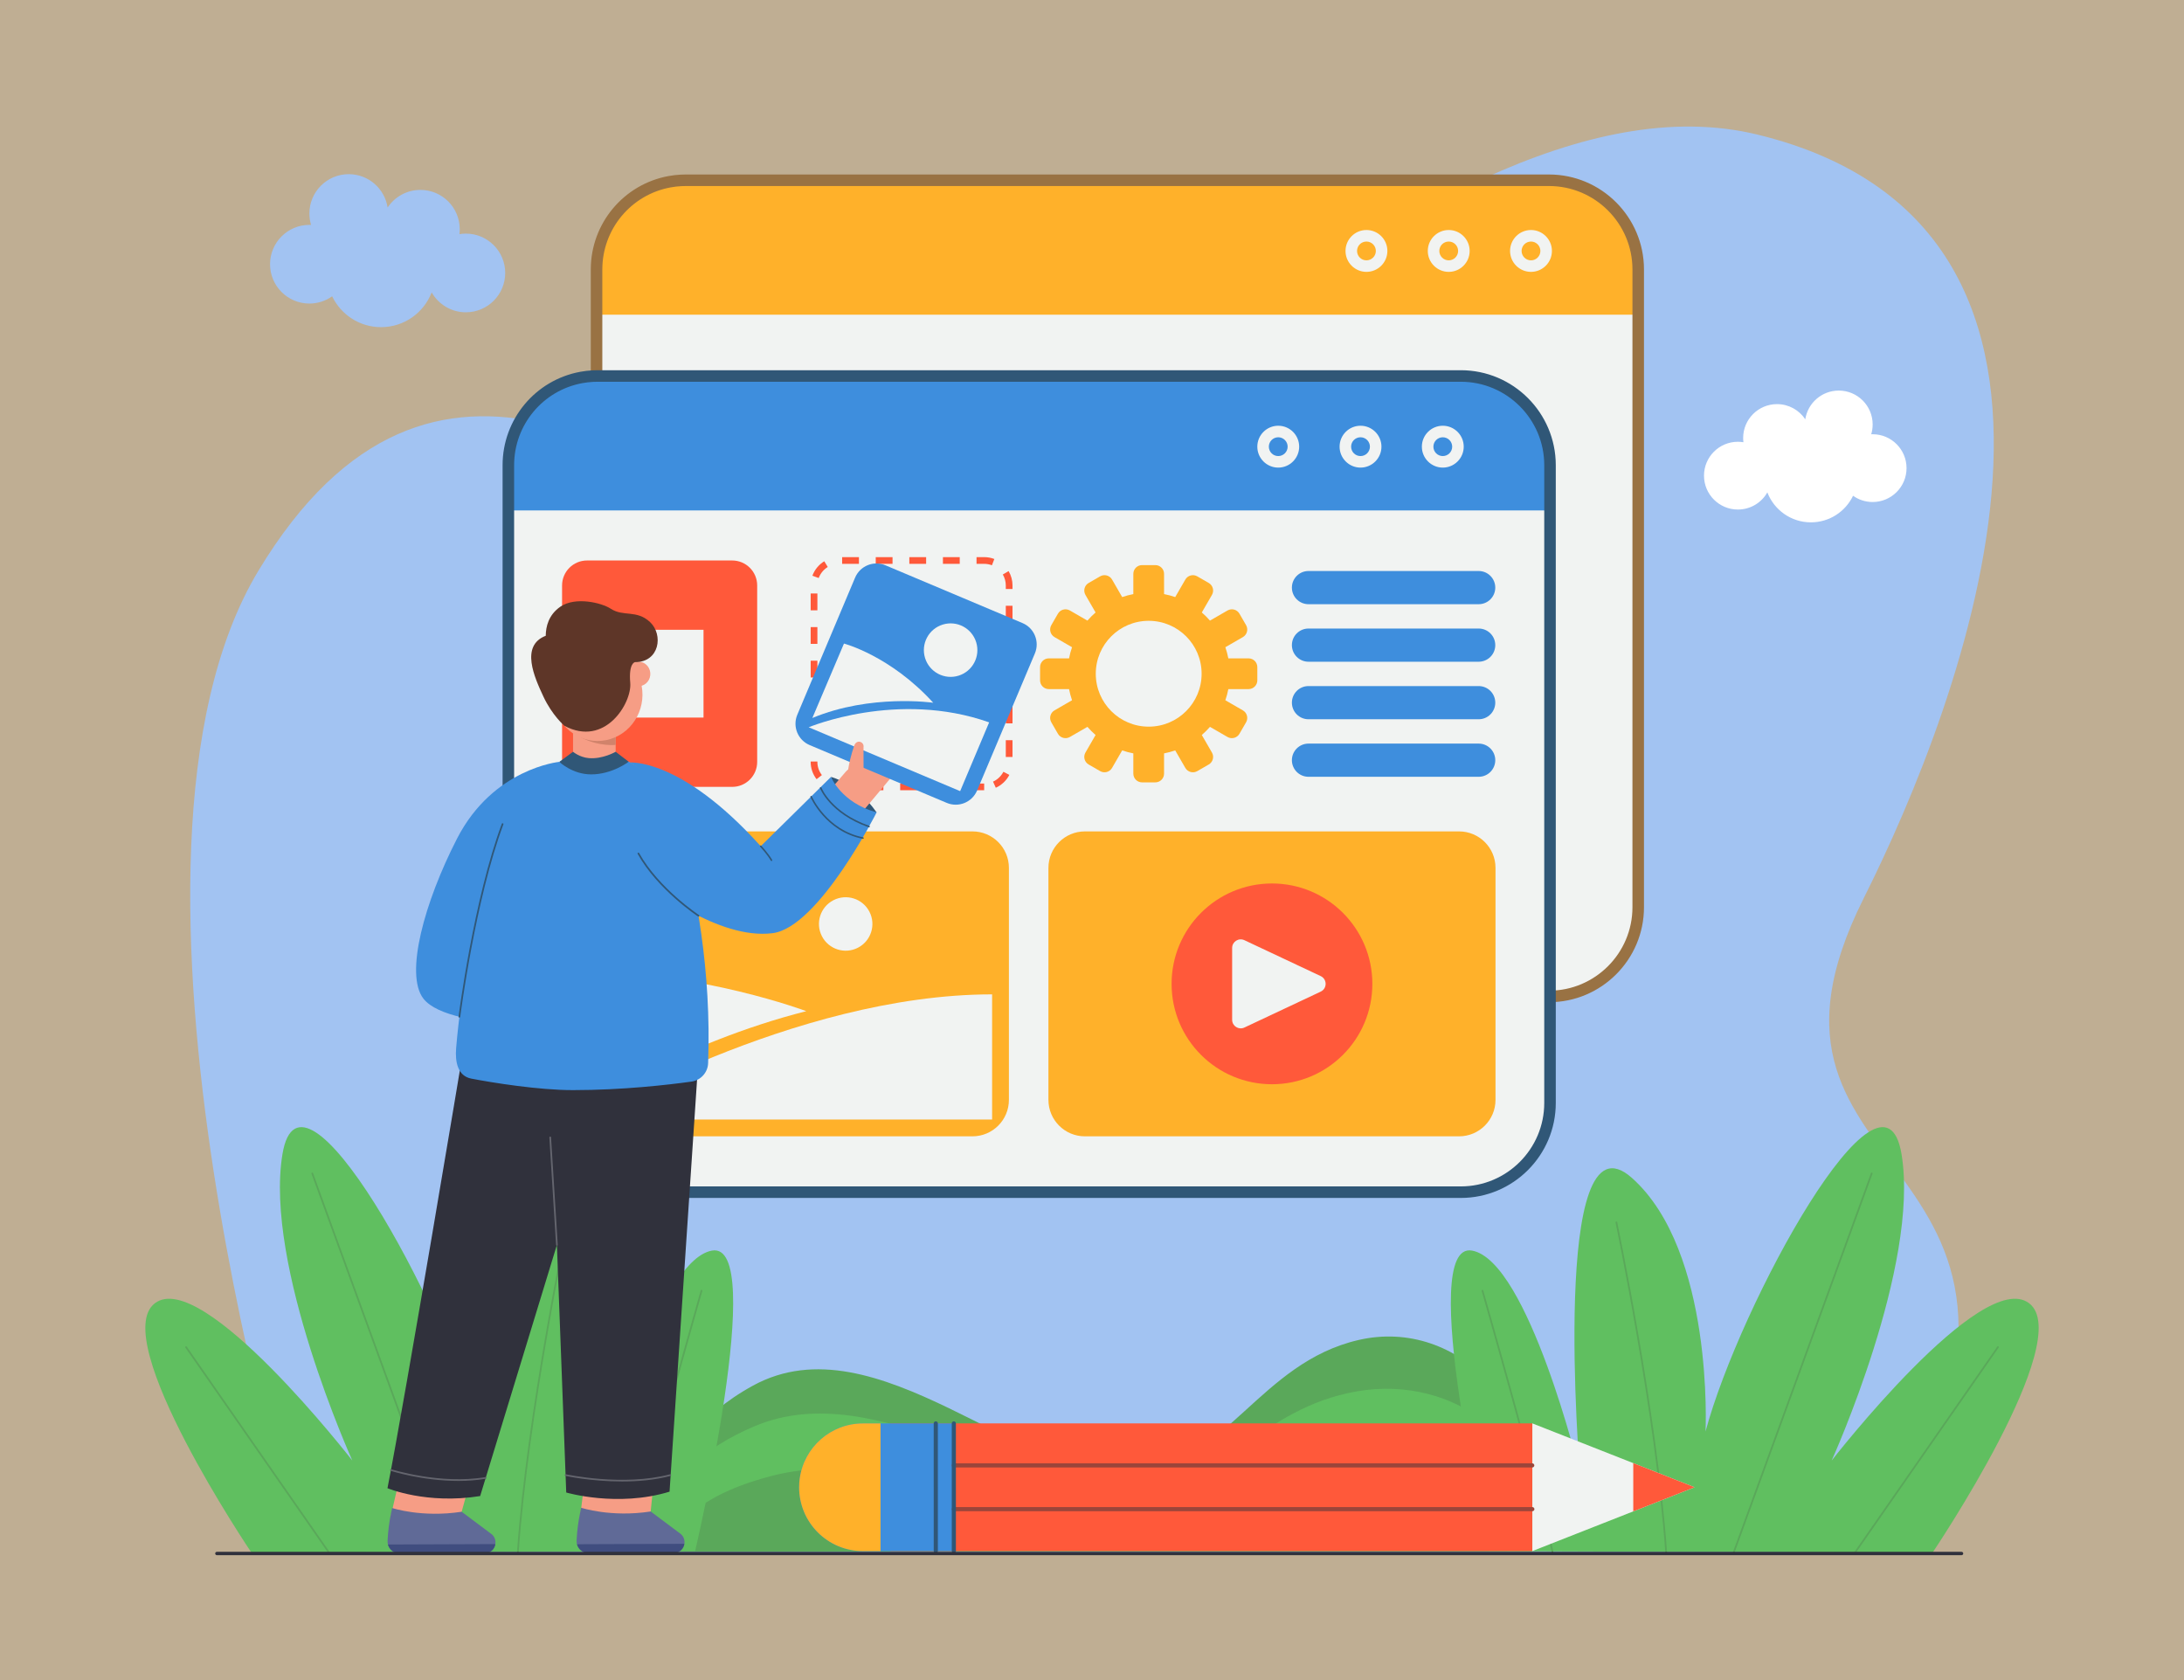 <?xml version="1.0" encoding="utf-8"?>
<!-- Generator: Adobe Illustrator 27.5.0, SVG Export Plug-In . SVG Version: 6.00 Build 0)  -->
<svg version="1.1" id="Ñëîé_1" xmlns="http://www.w3.org/2000/svg" xmlns:xlink="http://www.w3.org/1999/xlink" x="0px" y="0px"
	 viewBox="0 0 2600 2000" style="enable-background:new 0 0 2600 2000;" xml:space="preserve">
<rect id="_x31_1" style="fill:#bfae93;" width="2600" height="2000"/>
<path id="_x31_0" style="fill:#A2C3F2;" d="M356.747,1849.333c0,0-257.064-825-49.064-1170s481-118,652-12s723.629-607.128,1133-507
	c462,113,241.241,679.162,126,909c-179,357,302,283,24.643,780H356.747z"/>
<g id="_x39_">
	<path style="fill:#5AA85A;" d="M769.832,1846.943c0,0-4.439-125.785,126.592-197.468
		c147.676-80.789,322.732,117.449,453.362,104.353c110.489-11.077,150.049-131.579,267.624-158.678
		c117.061-26.98,232.139,81.14,204.942,251.763L769.832,1846.943z"/>
	<path style="fill:#60BF60;" d="M773.567,1846.717c0,0-4.407-95.099,125.697-149.295c146.632-61.081,320.451,88.797,450.157,78.896
		c109.708-8.375,148.988-99.48,265.731-119.968c116.233-20.398,230.498,61.345,203.493,190.345L773.567,1846.717z"/>
	<path style="fill:#5AA85A;" d="M798.016,1846.782c0,0-4.202-57.084,119.838-89.616c139.797-36.664,305.514,53.301,429.175,47.358
		c104.594-5.027,142.044-59.714,253.346-72.012c110.815-12.244,219.754,36.823,194.008,114.256L798.016,1846.782z"/>
</g>
<g id="_x38_">
	<path style="fill:#60BF60;" d="M299.487,1848.518c0,0-171.443-254.148-115.102-297.096
		c56.341-42.948,235.062,187.279,235.062,187.279s-105.203-232.406-83.171-364.821c22.032-132.415,192.311,177.926,233.327,330.183
		c0,0-10.347-214.506,87.598-301.808c97.945-87.301,62.017,350.799,62.017,350.799s61.506-252.191,128.33-264.309
		c66.823-12.117-20.036,357.794-20.036,357.794L299.487,1848.518z"/>
	<path style="fill:#5AA85A;" d="M392.045,1849.817c-0.325,0-0.644-0.154-0.844-0.441l-170.535-245.111
		c-0.324-0.465-0.209-1.105,0.257-1.429c0.465-0.325,1.106-0.21,1.43,0.257l170.535,245.111c0.324,0.465,0.209,1.105-0.256,1.429
		C392.452,1849.757,392.248,1849.817,392.045,1849.817z"/>
	<path style="fill:#5AA85A;" d="M535.891,1848.66c-0.42,0-0.813-0.259-0.965-0.676l-164.132-450.767
		c-0.194-0.533,0.081-1.122,0.614-1.316c0.532-0.191,1.122,0.08,1.316,0.614l164.132,450.768c0.194,0.533-0.081,1.122-0.614,1.316
		C536.126,1848.639,536.008,1848.66,535.891,1848.66z"/>
	<path style="fill:#5AA85A;" d="M616.504,1848.358c-0.024,0-0.049-0.001-0.074-0.003c-0.566-0.039-0.992-0.531-0.952-1.096
		c11.547-163.81,58.771-390.044,59.247-392.31c0.117-0.555,0.663-0.904,1.216-0.794c0.555,0.117,0.91,0.661,0.794,1.217
		c-0.475,2.264-47.67,228.363-59.208,392.031C617.489,1847.944,617.038,1848.358,616.504,1848.358z"/>
	<path style="fill:#5AA85A;" d="M751.802,1848.358c-0.07,0-0.141-0.007-0.213-0.023c-0.555-0.117-0.91-0.661-0.793-1.217
		c15.463-73.421,82.696-308.549,83.373-310.915c0.156-0.546,0.723-0.861,1.27-0.704c0.546,0.156,0.861,0.725,0.705,1.27
		c-0.677,2.366-67.89,237.423-83.338,310.773C752.705,1848.025,752.277,1848.358,751.802,1848.358z"/>
</g>
<g id="_x37_">
	<path style="fill:#60BF60;" d="M2300.513,1848.518c0,0,171.443-254.148,115.102-297.096
		c-56.341-42.948-235.063,187.279-235.063,187.279s105.203-232.406,83.171-364.821s-192.312,177.926-233.327,330.183
		c0,0,10.347-214.506-87.598-301.808c-97.945-87.301-62.017,350.799-62.017,350.799s-61.506-252.191-128.33-264.309
		c-66.823-12.117,20.036,357.794,20.036,357.794L2300.513,1848.518z"/>
	<path style="fill:#5AA85A;" d="M2207.955,1849.817c-0.203,0-0.407-0.06-0.585-0.185c-0.466-0.324-0.581-0.964-0.257-1.429
		l170.534-245.111c0.323-0.467,0.965-0.581,1.429-0.257c0.466,0.324,0.581,0.964,0.257,1.429l-170.534,245.111
		C2208.6,1849.663,2208.28,1849.817,2207.955,1849.817z"/>
	<path style="fill:#5AA85A;" d="M2064.109,1848.66c-0.116,0-0.235-0.021-0.352-0.062c-0.533-0.194-0.807-0.784-0.614-1.317
		l164.132-450.767c0.195-0.533,0.783-0.808,1.317-0.614c0.533,0.194,0.807,0.784,0.614,1.316l-164.132,450.767
		C2064.922,1848.401,2064.528,1848.66,2064.109,1848.66z"/>
	<path style="fill:#5AA85A;" d="M1983.496,1848.358c-0.535,0-0.986-0.414-1.024-0.956
		c-11.538-163.669-58.732-389.767-59.208-392.031c-0.116-0.555,0.239-1.1,0.794-1.217c0.558-0.113,1.099,0.239,1.217,0.794
		c0.475,2.266,47.698,228.5,59.246,392.31c0.04,0.565-0.387,1.057-0.953,1.096
		C1983.545,1848.357,1983.521,1848.358,1983.496,1848.358z"/>
	<path style="fill:#5AA85A;" d="M1848.198,1848.358c-0.476,0-0.903-0.332-1.004-0.816c-15.448-73.35-82.661-308.407-83.338-310.773
		c-0.156-0.545,0.16-1.115,0.704-1.27c0.545-0.156,1.114,0.159,1.27,0.704c0.677,2.367,67.91,237.494,83.373,310.915
		c0.117,0.555-0.238,1.1-0.793,1.217C1848.338,1848.35,1848.267,1848.358,1848.198,1848.358z"/>
</g>
<g id="_x36_">
	<path style="fill:#A2C3F2;" d="M554.61,278.103c-2.61,0-5.167,0.224-7.66,0.634c0.238-1.914,0.375-3.859,0.375-5.838
		c0-25.865-20.968-46.832-46.832-46.832c-16.306,0-30.658,8.337-39.045,20.977c-3.431-22.485-22.851-39.71-46.294-39.71
		c-25.865,0-46.832,20.968-46.832,46.833c0,4.724,0.706,9.281,2.007,13.58c-0.666-0.028-1.334-0.051-2.007-0.051
		c-25.865,0-46.833,20.968-46.833,46.833c0,25.865,20.968,46.832,46.833,46.832c10.098,0,19.442-3.207,27.091-8.643
		c10.383,21.729,32.56,36.742,58.248,36.742c27.48,0,50.934-17.187,60.236-41.391c8.057,14.15,23.266,23.699,40.714,23.699
		c25.865,0,46.832-20.968,46.832-46.833C601.443,299.07,580.475,278.103,554.61,278.103z"/>
	<path style="fill:#FFFFFF;" d="M2068.904,525.901c2.248,0,4.45,0.192,6.597,0.546c-0.205-1.648-0.323-3.324-0.323-5.028
		c0-22.277,18.059-40.335,40.335-40.335c14.043,0,26.405,7.181,33.628,18.067c2.955-19.365,19.681-34.201,39.872-34.201
		c22.276,0,40.335,18.059,40.335,40.335c0,4.068-0.608,7.993-1.729,11.696c0.574-0.024,1.149-0.044,1.729-0.044
		c22.276,0,40.335,18.059,40.335,40.335c0,22.276-18.059,40.335-40.335,40.335c-8.697,0-16.745-2.762-23.332-7.444
		c-8.942,18.714-28.043,31.645-50.167,31.645c-23.668,0-43.867-14.802-51.879-35.649c-6.94,12.187-20.038,20.411-35.066,20.411
		c-22.276,0-40.335-18.059-40.335-40.335C2028.568,543.959,2046.627,525.901,2068.904,525.901z"/>
</g>
<g id="_x35__5_">
	
		<rect x="1060.007" y="1694.45" transform="matrix(-1 4.841652e-05 -4.841652e-05 -1 2884.302 3540.848)" style="fill:#FF593A;" width="764.202" height="152.019"/>
	<polygon style="fill:#F1F3F2;" points="1824.222,1846.446 1824.215,1694.437 1944.364,1741.742 2017.323,1770.462 
		1944.367,1799.19 	"/>
	<path style="fill:#3E8EDD;" d="M951.325,1770.478c-0.007-3.509,0.241-6.971,0.702-10.354c5.051-37.079,36.835-65.664,75.298-65.661
		l20.923,0.002l87.277-0.002l0.001,152.026l-87.277,0.002h-20.911C985.354,1846.493,951.327,1812.463,951.325,1770.478z"/>
	<path style="fill:#9B453A;" d="M1133.079,1744.145c0.164-1.202,1.195-2.128,2.441-2.129l688.587-0.028
		c1.362,0,2.466,1.104,2.466,2.464c0.005,1.366-1.104,2.465-2.464,2.466l-688.587,0.028c-1.362,0-2.466-1.104-2.466-2.464
		C1133.057,1744.368,1133.064,1744.255,1133.079,1744.145z"/>
	<path style="fill:#9B453A;" d="M1133.083,1796.205c0.164-1.202,1.195-2.128,2.442-2.129l688.694-0.028
		c1.362,0,2.466,1.104,2.466,2.464c0.008,1.357-1.104,2.466-2.464,2.466l-688.694,0.028c-1.362,0-2.466-1.104-2.466-2.464
		C1133.06,1796.428,1133.068,1796.315,1133.083,1796.205z"/>
	<path style="fill:#305777;" d="M1133.077,1694.129c0.164-1.202,1.195-2.128,2.441-2.129c1.362,0,2.466,1.104,2.466,2.464
		l0.007,152.018c0.004,1.361-1.104,2.465-2.464,2.466c-1.362,0-2.466-1.104-2.466-2.464l-0.007-152.018
		C1133.054,1694.351,1133.062,1694.238,1133.077,1694.129z"/>
	<path style="fill:#305777;" d="M1111.589,1694.129c0.164-1.202,1.195-2.128,2.441-2.129c1.362,0,2.466,1.104,2.466,2.464
		l0.007,152.019c0.001,1.347-1.102,2.465-2.464,2.466c-1.362,0-2.466-1.104-2.466-2.464l-0.007-152.019
		C1111.567,1694.352,1111.574,1694.24,1111.589,1694.129z"/>
	<path style="fill:#FFB12A;" d="M951.325,1770.478c-0.007-3.509,0.241-6.971,0.702-10.354c5.051-37.079,36.835-65.664,75.298-65.661
		l20.923,0.002l0.001,152.026h-20.911C985.354,1846.493,951.327,1812.463,951.325,1770.478z"/>
	<polygon style="fill:#FF593A;" points="1944.367,1799.19 1944.364,1741.742 2017.323,1770.462 	"/>
</g>
<g id="_x34_">
	<path style="fill:#F1F3F2;" d="M1949.647,318.963v759.213c0,58.647-47.541,106.202-106.202,106.202H815.776
		c-58.661,0-106.202-47.555-106.202-106.202V318.963c0-52.044,37.451-95.356,86.886-104.444c4.475-0.824,9.061-1.373,13.728-1.606
		c1.854-0.096,3.707-0.151,5.588-0.151h1027.669C1902.106,212.761,1949.647,260.316,1949.647,318.963z"/>
	<path style="fill:#FFB12A;" d="M1950.257,320.788v53.842H710.185v-53.842c0-58.647,47.541-106.202,106.202-106.202h1027.669
		C1902.716,214.587,1950.257,262.141,1950.257,320.788z"/>
	<path style="fill:#997243;" d="M1844.052,1193.063H816.383c-62.345,0-113.066-50.722-113.066-113.067V320.783
		c0-54.576,38.906-101.34,92.508-111.195c4.848-0.891,9.769-1.468,14.626-1.711c2.07-0.107,4.014-0.159,5.931-0.159h1027.669
		c62.345,0,113.066,50.721,113.066,113.066v759.213C1957.118,1142.341,1906.397,1193.063,1844.052,1193.063z M816.383,221.446
		c-1.679,0-3.391,0.046-5.233,0.141c-4.267,0.214-8.583,0.72-12.841,1.503c-47.088,8.657-81.263,49.743-81.263,97.693v759.213
		c0,54.775,44.563,99.338,99.337,99.338h1027.669c54.775,0,99.337-44.563,99.337-99.338V320.783
		c0-54.775-44.563-99.337-99.337-99.337H816.383z"/>
	<path style="fill:#F1F3F2;" d="M1822.611,323.643c-13.738,0-24.916-11.177-24.916-24.916c0-13.738,11.177-24.916,24.916-24.916
		c13.738,0,24.916,11.177,24.916,24.916C1847.526,312.466,1836.349,323.643,1822.611,323.643z M1822.611,287.54
		c-6.169,0-11.187,5.018-11.187,11.187c0,6.169,5.018,11.187,11.187,11.187c6.169,0,11.187-5.018,11.187-11.187
		C1833.798,292.559,1828.78,287.54,1822.611,287.54z"/>
	<path style="fill:#F1F3F2;" d="M1724.666,323.643c-13.738,0-24.916-11.177-24.916-24.916c0-13.738,11.177-24.916,24.916-24.916
		c13.738,0,24.916,11.177,24.916,24.916C1749.582,312.466,1738.404,323.643,1724.666,323.643z M1724.666,287.54
		c-6.169,0-11.187,5.018-11.187,11.187c0,6.169,5.018,11.187,11.187,11.187c6.169,0,11.187-5.018,11.187-11.187
		C1735.853,292.559,1730.835,287.54,1724.666,287.54z"/>
	<path style="fill:#F1F3F2;" d="M1626.721,323.643c-13.738,0-24.916-11.177-24.916-24.916c0-13.738,11.177-24.916,24.916-24.916
		c13.739,0,24.916,11.177,24.916,24.916C1651.636,312.466,1640.459,323.643,1626.721,323.643z M1626.721,287.54
		c-6.169,0-11.187,5.018-11.187,11.187c0,6.169,5.018,11.187,11.187,11.187c6.169,0,11.187-5.018,11.187-11.187
		C1637.908,292.559,1632.89,287.54,1626.721,287.54z"/>
</g>
<g id="_x33_">
	<path style="fill:#F1F3F2;" d="M1844.647,551.963v759.213c0,58.647-47.541,106.202-106.202,106.202H710.776
		c-58.661,0-106.202-47.555-106.202-106.202V551.963c0-52.044,37.451-95.356,86.886-104.444c4.475-0.824,9.061-1.373,13.728-1.606
		c1.854-0.096,3.707-0.151,5.588-0.151h1027.669C1797.106,445.761,1844.647,493.316,1844.647,551.963z"/>
	<path style="fill:#3E8EDD;" d="M1845.257,553.788v53.842H605.185v-53.842c0-58.647,47.541-106.202,106.202-106.202h1027.669
		C1797.716,447.587,1845.257,495.141,1845.257,553.788z"/>
	<path style="fill:#FFB12A;" d="M712.267,1352.718h445.405c23.977,0,43.413-19.437,43.413-43.413v-276.174
		c0-23.976-19.437-43.413-43.413-43.413H712.267c-23.976,0-43.413,19.437-43.413,43.413v276.174
		C668.854,1333.281,688.291,1352.718,712.267,1352.718z"/>
	<path style="fill:#F1F3F2;" d="M1181.086,1183.718v149h-486C695.086,1332.718,944.086,1183.718,1181.086,1183.718z"/>
	<path style="fill:#F1F3F2;" d="M959.854,1203.718c0,0-125-47-265-47v161C694.854,1317.718,809.854,1241.718,959.854,1203.718z"/>
	
		<ellipse transform="matrix(0.888 -0.459 0.459 0.888 -392.755 584.753)" style="fill:#F1F3F2;" cx="1007.088" cy="1100.696" rx="31.83" ry="31.83"/>
	<path style="fill:#305777;" d="M1739.052,1426.063H711.383c-62.345,0-113.066-50.722-113.066-113.067V553.783
		c0-54.576,38.906-101.34,92.508-111.195c4.848-0.891,9.769-1.468,14.626-1.711c2.07-0.107,4.014-0.159,5.931-0.159h1027.669
		c62.345,0,113.066,50.721,113.066,113.066v759.213C1852.118,1375.341,1801.397,1426.063,1739.052,1426.063z M711.383,454.446
		c-1.679,0-3.391,0.046-5.233,0.141c-4.267,0.214-8.583,0.72-12.841,1.503c-47.088,8.657-81.263,49.743-81.263,97.693v759.213
		c0,54.775,44.563,99.338,99.337,99.338h1027.669c54.775,0,99.337-44.563,99.337-99.338V553.783
		c0-54.775-44.563-99.337-99.337-99.337H711.383z"/>
	<path style="fill:#F1F3F2;" d="M1717.611,556.643c-13.738,0-24.916-11.177-24.916-24.916c0-13.738,11.177-24.916,24.916-24.916
		c13.738,0,24.916,11.177,24.916,24.916C1742.526,545.466,1731.349,556.643,1717.611,556.643z M1717.611,520.54
		c-6.169,0-11.187,5.018-11.187,11.187c0,6.169,5.018,11.187,11.187,11.187c6.169,0,11.187-5.018,11.187-11.187
		C1728.798,525.559,1723.78,520.54,1717.611,520.54z"/>
	<path style="fill:#F1F3F2;" d="M1619.666,556.643c-13.738,0-24.916-11.177-24.916-24.916c0-13.738,11.177-24.916,24.916-24.916
		c13.738,0,24.916,11.177,24.916,24.916C1644.582,545.466,1633.404,556.643,1619.666,556.643z M1619.666,520.54
		c-6.169,0-11.187,5.018-11.187,11.187c0,6.169,5.018,11.187,11.187,11.187c6.169,0,11.187-5.018,11.187-11.187
		C1630.853,525.559,1625.835,520.54,1619.666,520.54z"/>
	<path style="fill:#F1F3F2;" d="M1521.721,556.643c-13.738,0-24.916-11.177-24.916-24.916c0-13.738,11.177-24.916,24.916-24.916
		c13.739,0,24.916,11.177,24.916,24.916C1546.636,545.466,1535.459,556.643,1521.721,556.643z M1521.721,520.54
		c-6.169,0-11.187,5.018-11.187,11.187c0,6.169,5.018,11.187,11.187,11.187c6.169,0,11.187-5.018,11.187-11.187
		C1532.908,525.559,1527.89,520.54,1521.721,520.54z"/>
	<path style="fill:#FFB12A;" d="M1736.954,1352.718h-445.406c-23.976,0-43.413-19.437-43.413-43.413v-276.174
		c0-23.976,19.437-43.413,43.413-43.413h445.406c23.976,0,43.413,19.437,43.413,43.413v276.174
		C1780.367,1333.281,1760.93,1352.718,1736.954,1352.718z"/>
	<circle style="fill:#FF593A;" cx="1514.251" cy="1171.218" r="119.5"/>
	<path style="fill:#F1F3F2;" d="M1572.263,1161.972l-90.856-42.753c-6.777-3.189-14.569,1.756-14.569,9.246v85.506
		c0,7.49,7.792,12.435,14.569,9.246l90.856-42.753C1580.086,1176.782,1580.086,1165.653,1572.263,1161.972z"/>
	<path style="fill:#FF593A;" d="M871.674,936.718H698.87c-16.422,0-29.734-13.313-29.734-29.734V696.95
		c0-16.422,13.313-29.734,29.734-29.734h172.805c16.422,0,29.734,13.313,29.734,29.734v210.034
		C901.409,923.405,888.096,936.718,871.674,936.718z"/>
	<rect x="733.023" y="749.718" style="fill:#F1F3F2;" width="104.498" height="104.498"/>
	<path style="fill:#FF593A;" d="M1171.633,940.717h-20v-8h20V940.717z M1131.633,940.717h-20v-8h20V940.717z M1091.633,940.717h-20
		v-8h20V940.717z M1051.633,940.717h-20v-8h20V940.717z M1011.633,940.717h-12.805c-2.731,0-5.449-0.328-8.078-0.974l1.91-7.769
		c2.005,0.493,4.08,0.743,6.168,0.743h12.805V940.717z M1185.471,937.756l-3.285-7.294c5.288-2.381,9.667-6.533,12.33-11.691
		l7.108,3.671C1198.135,929.198,1192.398,934.637,1185.471,937.756z M972.107,927.577c-4.588-5.946-7.014-13.067-7.014-20.594v-0.47
		h8v0.47c0,5.742,1.849,11.173,5.347,15.706L972.107,927.577z M1205.367,901.138h-8v-20h8V901.138z M973.093,886.513h-8v-20h8
		V886.513z M1205.367,861.138h-8v-20h8V861.138z M973.093,846.513h-8v-20h8V846.513z M1205.367,821.138h-8v-20h8V821.138z
		 M973.093,806.513h-8v-20h8V806.513z M1205.367,781.138h-8v-20h8V781.138z M973.093,766.513h-8v-20h8V766.513z M1205.367,741.138
		h-8v-20h8V741.138z M973.093,726.513h-8v-20h8V726.513z M1205.367,701.138h-8v-4.188c0.001-4.597-1.225-9.107-3.544-13.042
		l6.893-4.062c3.044,5.166,4.652,11.081,4.651,17.104V701.138z M974.654,688.1l-7.513-2.751c2.61-7.127,7.625-13.237,14.122-17.206
		l4.17,6.827C980.473,678,976.644,682.663,974.654,688.1z M1180.865,672.919c-2.941-1.131-6.047-1.704-9.232-1.704h-9.09v-8h9.09
		c4.17,0,8.242,0.753,12.103,2.237L1180.865,672.919z M1142.543,671.215h-20v-8h20V671.215z M1102.543,671.215h-20v-8h20V671.215z
		 M1062.543,671.215h-20v-8h20V671.215z M1022.543,671.215h-20v-8h20V671.215z"/>
	<path style="fill:#FFB12A;" d="M1486.407,783.74h-24.101c-0.872-4.547-2.067-8.977-3.552-13.273l20.869-12.048
		c4.976-2.873,6.68-9.235,3.807-14.211l-7.89-13.665c-2.873-4.976-9.235-6.68-14.21-3.808l-20.891,12.062
		c-3.003-3.461-6.246-6.704-9.707-9.708l12.062-20.891c2.873-4.975,1.168-11.338-3.808-14.21l-13.665-7.89
		c-4.976-2.873-11.338-1.168-14.211,3.808l-12.049,20.869c-4.296-1.486-8.726-2.68-13.273-3.553V683.12
		c0-5.745-4.657-10.403-10.403-10.403h-15.779c-5.745,0-10.403,4.657-10.403,10.403v24.101c-4.547,0.872-8.977,2.066-13.273,3.552
		l-12.049-20.869c-2.873-4.976-9.235-6.68-14.21-3.808l-13.666,7.89c-4.976,2.873-6.68,9.235-3.808,14.21l12.062,20.891
		c-3.461,3.003-6.704,6.246-9.707,9.707l-20.891-12.062c-4.976-2.873-11.338-1.168-14.21,3.808l-7.89,13.665
		c-2.873,4.976-1.168,11.338,3.807,14.211l20.869,12.048c-1.486,4.296-2.68,8.726-3.553,13.273h-24.101
		c-5.745,0-10.403,4.657-10.403,10.403v15.78c0,5.745,4.657,10.403,10.403,10.403h24.101c0.872,4.547,2.067,8.977,3.553,13.273
		l-20.869,12.049c-4.976,2.872-6.68,9.235-3.807,14.21l7.89,13.666c2.873,4.976,9.235,6.68,14.21,3.808l20.891-12.062
		c3.003,3.461,6.246,6.704,9.707,9.707l-12.062,20.891c-2.873,4.976-1.168,11.338,3.808,14.211l13.666,7.89
		c4.975,2.873,11.338,1.168,14.21-3.807l12.049-20.869c4.296,1.486,8.726,2.681,13.273,3.553v24.101
		c0,5.745,4.657,10.403,10.403,10.403h15.779c5.745,0,10.403-4.657,10.403-10.403v-24.101c4.547-0.872,8.977-2.067,13.273-3.553
		l12.049,20.869c2.873,4.975,9.235,6.68,14.211,3.807l13.665-7.89c4.976-2.873,6.681-9.235,3.808-14.211l-12.062-20.891
		c3.461-3.003,6.704-6.246,9.707-9.707l20.891,12.062c4.975,2.873,11.338,1.168,14.21-3.808l7.89-13.666
		c2.873-4.976,1.168-11.338-3.807-14.21l-20.869-12.049c1.486-4.296,2.68-8.726,3.552-13.273h24.101
		c5.745,0,10.403-4.657,10.403-10.403v-15.78C1496.81,788.398,1492.152,783.74,1486.407,783.74z M1367.494,865.033
		c-34.794,0-63-28.206-63-63s28.206-63,63-63c34.794,0,62.999,28.206,62.999,63S1402.288,865.033,1367.494,865.033z"/>
	<path style="fill:#3E8EDD;" d="M1760.33,719.256h-202.605c-10.911,0-19.757-8.846-19.757-19.757s8.846-19.756,19.757-19.756
		h202.605c10.911,0,19.756,8.845,19.756,19.756S1771.241,719.256,1760.33,719.256z"/>
	<path style="fill:#3E8EDD;" d="M1760.33,787.74h-202.605c-10.911,0-19.757-8.846-19.757-19.756
		c0-10.911,8.846-19.757,19.757-19.757h202.605c10.911,0,19.756,8.846,19.756,19.757
		C1780.086,778.895,1771.241,787.74,1760.33,787.74z"/>
	<path style="fill:#3E8EDD;" d="M1760.33,856.225h-202.605c-10.911,0-19.757-8.846-19.757-19.756
		c0-10.911,8.846-19.757,19.757-19.757h202.605c10.911,0,19.756,8.846,19.756,19.757
		C1780.086,847.38,1771.241,856.225,1760.33,856.225z"/>
	<path style="fill:#3E8EDD;" d="M1760.33,924.709h-202.605c-10.911,0-19.757-8.846-19.757-19.756
		c0-10.911,8.846-19.757,19.757-19.757h202.605c10.911,0,19.756,8.845,19.756,19.757
		C1780.086,915.864,1771.241,924.709,1760.33,924.709z"/>
</g>
<g id="_x32_">
	<path style="fill:#305777;" d="M989.263,924.874c0,0,29.576,6.899,54.321,42.228C1043.584,967.103,999.397,970.578,989.263,924.874
		z"/>
	<path style="fill:#F69D85;" d="M1038.483,916.472c-11.568-4.708-23.766-7.009-31.885,2.48l-94.337,110.251l-119.043-98.396
		c-0.727-0.597-1.528-1.204-2.319-1.745c-14.515-9.92-34.323-6.195-44.242,8.32c-9.92,14.515-6.195,34.323,8.32,44.242
		l145.888,99.704l1.134,0.777c9.899,6.717,23.472,4.953,31.287-4.433l130.8-155.955
		C1064.086,921.718,1039.086,916.718,1038.483,916.472z"/>
	<path style="fill:#3E8EDD;" d="M748.086,907.718c0,0,61.241-7.392,157.522,99.642l83.655-82.485c0,0,12.116,30.655,54.321,42.228
		c0,0-68.877,136.666-123.61,143.746c-65.752,8.504-145.738-57.385-145.738-57.385L748.086,907.718z"/>
	<path style="fill:#305777;" d="M918.4,1025.005c-0.306-0.014-0.596-0.179-0.76-0.465c-4.25-7.459-12.623-16.461-12.706-16.551
		c-0.348-0.372-0.328-0.956,0.044-1.303c0.373-0.347,0.957-0.328,1.303,0.044c0.349,0.374,8.603,9.247,12.962,16.897
		c0.252,0.442,0.097,1.005-0.345,1.257C918.741,1024.975,918.568,1025.013,918.4,1025.005z"/>
	<path style="fill:#305777;" d="M1034.55,984.901c-0.09-0.004-0.182-0.021-0.271-0.052c-46.393-16.228-58.024-46.331-58.136-46.633
		c-0.177-0.478,0.074-1.006,0.562-1.181c0.487-0.171,1.027,0.074,1.206,0.552c0.109,0.294,11.495,29.609,56.997,45.524
		c0.49,0.172,0.745,0.699,0.572,1.179C1035.337,984.682,1034.953,984.92,1034.55,984.901z"/>
	<path style="fill:#305777;" d="M1027.344,998.594c-0.045-0.002-0.09-0.007-0.136-0.017c-44.427-8.733-62.247-49.379-62.421-49.788
		c-0.201-0.469,0.017-1.01,0.486-1.21c0.467-0.201,1.01,0.018,1.209,0.485c0.171,0.401,17.633,40.162,61.082,48.703
		c0.499,0.098,0.825,0.583,0.727,1.082C1028.201,998.305,1027.792,998.616,1027.344,998.594z"/>
	<path style="fill:#F69D85;" d="M611.306,1536.343c-21.536,95.497-35.215,169.102-61.711,263.292
		c-17.769,37.763-94.285,39.985-83.256,0.608c20.523-92.511,50.611-186.827,74.161-278.604
		C540.5,1521.638,612.108,1533.147,611.306,1536.343z"/>
	<path style="fill:#F69D85;" d="M801.179,1536.505l-26.548,262.811c-17.769,37.763-94.286,39.985-83.256,0.608l33.365-278.115
		L801.179,1536.505z"/>
	<path style="fill:#606A97;" d="M686.886,1838.297c0.453,1.704,1.207,3.276,2.203,4.656c2.47,3.432,6.43,5.674,10.916,5.677
		l102.593-0.098c5.107,0,8.98-2.953,10.917-6.893c0.598-1.196,1.01-2.492,1.219-3.827c0.635-4.005-0.537-8.344-4.064-11.531
		l-36.037-26.966c-47.453,7.302-82.777-4.45-82.777-4.45l-1.073,5.076c-2.364,11.185-3.822,22.543-4.359,33.963l0,0
		C686.35,1835.43,686.511,1836.905,686.886,1838.297z"/>
	<path style="fill:#404D7F;" d="M686.886,1838.297c1.567,5.933,6.827,10.327,13.119,10.333l102.593-0.098
		c6.661-0.005,11.234-5.018,12.135-10.72L686.886,1838.297z"/>
	<path style="fill:#30313C;" d="M655,1270l19.086,506.718c0,0,61,18,123-1l34-509L655,1270z"/>
	<path style="fill:#606A97;" d="M461.85,1838.616c0.453,1.704,1.207,3.276,2.203,4.656c2.47,3.432,6.43,5.674,10.916,5.677
		l102.593-0.098c5.107,0,8.98-2.953,10.917-6.893c0.597-1.196,1.01-2.492,1.219-3.827c0.635-4.005-0.537-8.344-4.064-11.531
		l-36.037-26.966c-47.453,7.302-82.776-4.45-82.776-4.45l-1.073,5.076c-2.364,11.185-3.822,22.543-4.359,33.963l0,0
		C461.314,1835.749,461.476,1837.223,461.85,1838.616z"/>
	<path style="fill:#404D7F;" d="M461.85,1838.616c1.567,5.933,6.827,10.327,13.119,10.333l102.593-0.098
		c6.661-0.005,11.234-5.018,12.135-10.72L461.85,1838.616z"/>
	<path style="fill:#30313C;" d="M551,1253c0,0-68.235,409.286-89.72,518.596c0,0,46.582,19.627,110.332,9.337L725,1279L551,1253z"/>
	<path style="fill:#3E8EDD;" d="M665.867,906.937c0,0-78.704,7.504-121.739,91.285c-38.989,75.905-62.514,161.719-40.048,190.595
		c32.415,41.662,207.824,30.712,207.824,30.712s-11.718-37.597,8.902-64.041c0,0-99.728-21.789-119.795-25.307
		c0,0,39.887-85.409,47.984-117.073C654.58,991.271,665.867,906.937,665.867,906.937z"/>
	<rect x="682.18" y="836.75" style="fill:#F69D85;" width="50.768" height="82.221"/>
	<path style="fill:#D1836B;" d="M691.647,877.856c21.371,11.188,41.3,8.902,41.3,8.902v-15.926L691.647,877.856z"/>
	<path style="fill:#F69D85;" d="M726.806,879.745L726.806,879.745c28.236-8.761,44.252-39.512,35.772-68.685l-7.97-27.419
		c-8.48-29.172-38.244-45.719-66.48-36.958h0c-28.236,8.761-44.251,39.512-35.772,68.685l7.97,27.419
		C668.806,871.959,698.57,888.506,726.806,879.745z"/>
	<path style="fill:#F69D85;" d="M746.442,806.485c2.253,7.749,10.159,12.145,17.66,9.818c7.501-2.327,11.755-10.496,9.502-18.245
		c-2.253-7.749-10.159-12.145-17.66-9.818C748.444,790.567,744.19,798.735,746.442,806.485z"/>
	<path style="fill:#F69D85;" d="M706.025,1206.749h3.081c46.891,0,84.903-39.273,84.903-87.719V984.717
		c0-48.446-38.013-87.719-84.903-87.719h-3.081c-39.155,0-84.903,39.273-84.903,87.719v134.313
		C621.122,1167.476,659.134,1206.749,706.025,1206.749z"/>
	<path style="fill:#3E8EDD;" d="M732.95,900.507c0,0,56.524,13.979,75.618,84.265c20.261,74.579,38.435,170.81,34.432,280.835
		c-0.406,11.168-8.787,20.439-19.857,21.974c-27.594,3.828-82.026,10.136-141.057,10.137c-40.873,0-95.962-8.848-121.086-13.718
		c-16.018-3.105-19.327-19.738-18-36c2.719-33.334,9.336-84.592,20-137c14.547-71.492,28.831-179.975,119.181-210.49
		C682.181,900.51,711.184,922.121,732.95,900.507z"/>
	<path style="fill:#305777;" d="M682.18,894.924l-16.312,12.013c0,0,15.407,14.915,37.882,14.915
		c25.227,0,44.651-15.068,44.651-15.068l-15.453-11.859c0,0-15.438,9.039-32.081,7.549
		C689.789,901.482,682.18,894.924,682.18,894.924z"/>
	<path style="fill:#5E3628;" d="M773.808,740.482c-15.943-14.883-31.792-6.012-46.674-15.814
		c-10.956-7.217-42.348-14.682-60.066-2.425c-14.012,9.693-17.303,23.743-17.375,34.614c-30.663,11.827-13.37,49.636-2.82,72.279
		c10.549,22.643,25.069,34.891,25.069,34.891c48.462,25.885,80.427-27.261,78.351-51.102c-2.076-23.84,5.651-24.686,5.651-24.686
		C785.179,788.31,789.981,755.58,773.808,740.482z"/>
	<path style="fill:#3E8EDD;" d="M1127.047,955.76l-163.158-68.786c-14.048-5.923-20.635-22.112-14.712-36.16l68.786-163.158
		c5.923-14.048,22.112-20.635,36.16-14.713l163.158,68.786c14.048,5.922,20.635,22.112,14.712,36.16l-68.786,163.158
		C1157.285,955.096,1141.095,961.683,1127.047,955.76z"/>
	
		<ellipse transform="matrix(0.956 -0.295 0.295 0.956 -177.857 368.092)" style="fill:#F1F3F2;" cx="1131.123" cy="773.559" rx="31.83" ry="31.83"/>
	<path style="fill:#F1F3F2;" d="M962.722,865.773c0,0,105.644-44.513,214.831-5.84l-34.512,81.861L962.722,865.773z"/>
	<path style="fill:#F1F3F2;" d="M1004.734,766.124c0,0,55.108,14.299,106.247,70.449c0,0-74.385-10.77-143.895,18.145
		L1004.734,766.124z"/>
	<path style="fill:#F69D85;" d="M1008.785,933.575c0.616,1.865,2.195,3.35,4.26,3.75c3.038,0.587,14.453-0.868,15.041-3.906
		l-0.103-43.841c0.588-3.039-1.4-5.977-4.438-6.565c-3.038-0.587-5.55,1.514-6.565,4.438c-8.188,23.573-8.335,39.402-8.335,39.402
		C1008.457,927.826,1008.495,932.697,1008.785,933.575z"/>
	<path style="fill:#305777;" d="M546.894,1211.395c-0.042,0-0.085-0.003-0.128-0.008c-0.548-0.07-0.935-0.57-0.866-1.118
		c0.178-1.395,18.142-140.488,51.48-229.593c0.194-0.517,0.77-0.779,1.287-0.586c0.517,0.193,0.779,0.77,0.586,1.287
		c-33.257,88.889-51.191,227.752-51.369,229.143C547.821,1211.025,547.39,1211.395,546.894,1211.395z"/>
	<path style="fill:#64656E;" d="M662.982,1482.938c-0.524,0-0.964-0.407-0.997-0.938l-7.983-127.938
		c-0.034-0.552,0.385-1.026,0.935-1.061c0.559-0.032,1.026,0.384,1.06,0.936l7.983,127.938c0.034,0.552-0.385,1.026-0.936,1.061
		C663.024,1482.938,663.003,1482.938,662.982,1482.938z"/>
	<path style="fill:#64656E;" d="M545.706,1762.933c-42.773,0-80.134-11.854-80.6-12.004c-0.525-0.17-0.814-0.733-0.645-1.259
		c0.169-0.525,0.733-0.812,1.259-0.646c0.578,0.187,58.41,18.526,112.321,9.334c0.543-0.092,1.062,0.273,1.154,0.817
		c0.093,0.544-0.273,1.061-0.818,1.153C567.479,1762.188,556.42,1762.933,545.706,1762.933z"/>
	<path style="fill:#64656E;" d="M740.587,1763.612c-36.836,0-67.047-6.569-67.499-6.669c-0.539-0.12-0.879-0.654-0.759-1.193
		c0.12-0.539,0.65-0.875,1.193-0.76c0.675,0.149,68.121,14.805,124.224,0.043c0.533-0.14,1.081,0.179,1.222,0.712
		c0.14,0.534-0.179,1.081-0.713,1.222C779.32,1761.95,759.115,1763.612,740.587,1763.612z"/>
	<path style="fill:#305777;" d="M831.588,1091.137c-0.188,0-0.378-0.053-0.546-0.163c-0.478-0.313-48.071-31.766-71.915-74.486
		c-0.27-0.482-0.097-1.092,0.386-1.36c0.482-0.27,1.091-0.098,1.36,0.386c23.607,42.296,70.79,73.478,71.264,73.787
		c0.462,0.303,0.592,0.922,0.29,1.385C832.234,1090.978,831.915,1091.137,831.588,1091.137z"/>
</g>
<path id="_x31_" style="fill:#30313C;" d="M2335.183,1851.333h-2077c-1.105,0-2-0.896-2-2s0.895-2,2-2h2077c1.104,0,2,0.896,2,2
	S2336.287,1851.333,2335.183,1851.333z"/>
</svg>
